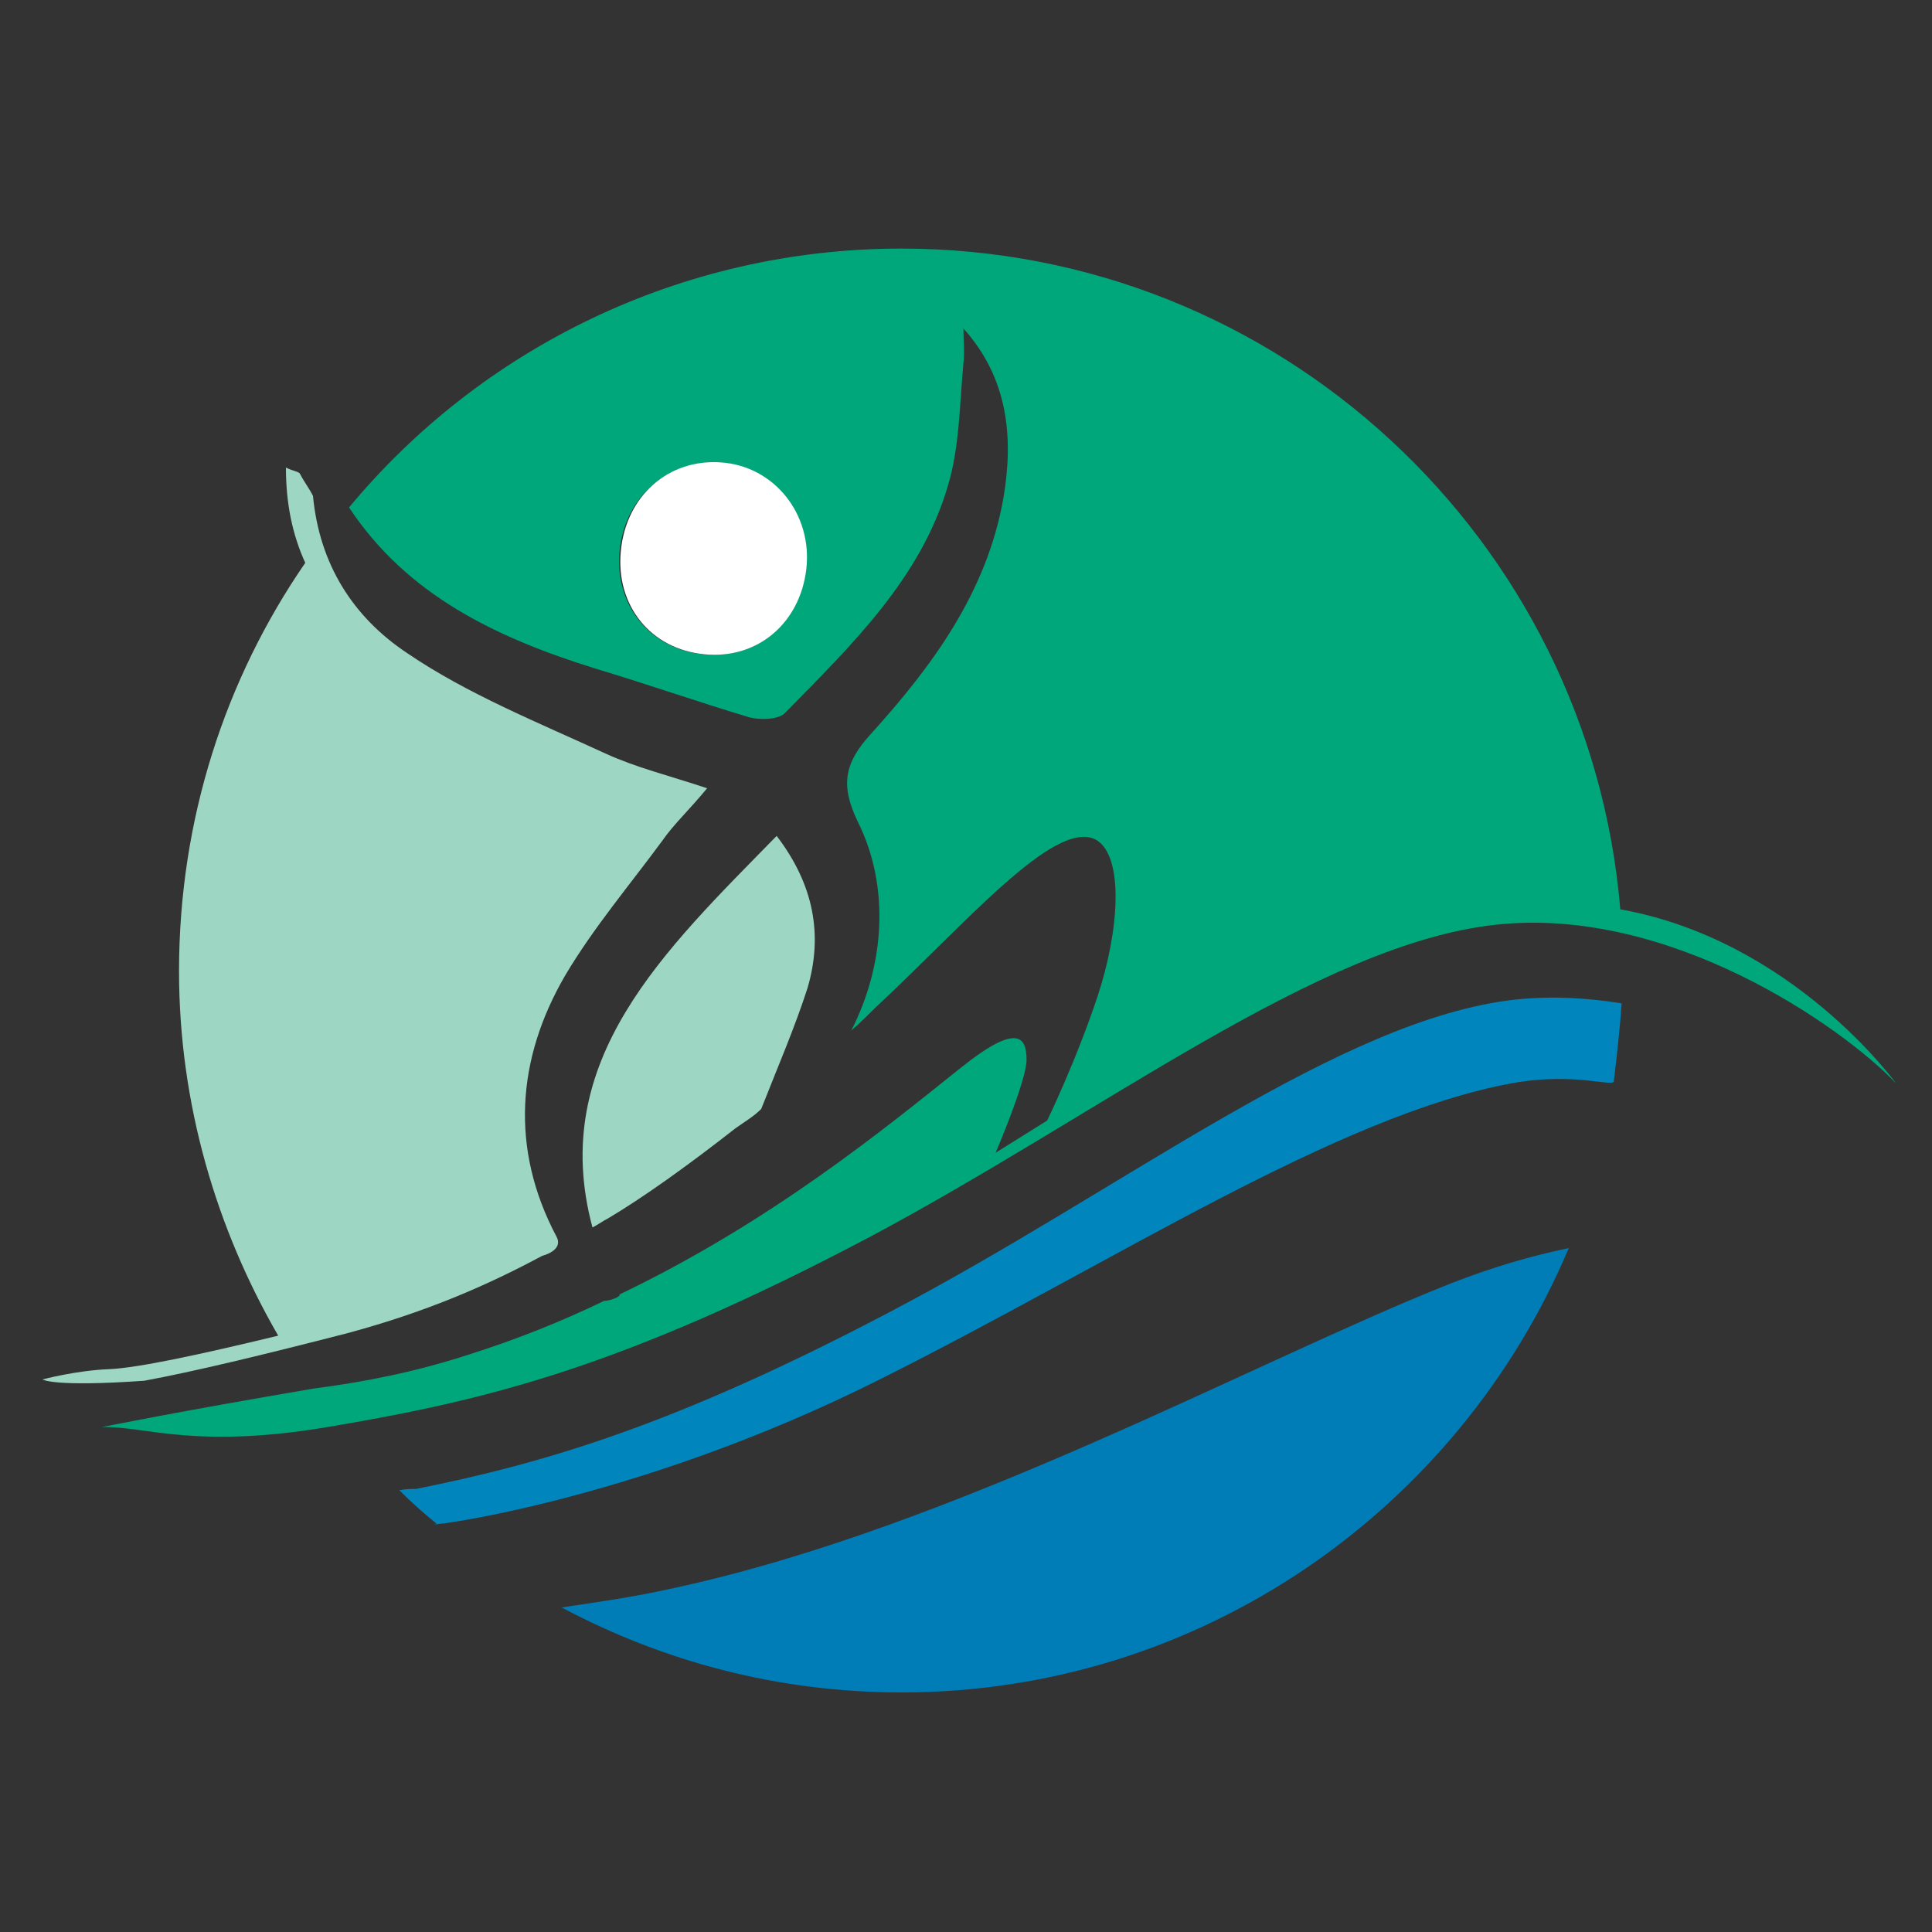 <?xml version="1.0" encoding="utf-8"?>
<!-- Generator: Adobe Illustrator 18.1.0, SVG Export Plug-In . SVG Version: 6.00 Build 0)  -->
<svg version="1.1" id="Layer_1" xmlns="http://www.w3.org/2000/svg" xmlns:xlink="http://www.w3.org/1999/xlink" x="0px" y="0px"
	 viewBox="0 0 150 150" enable-background="new 0 0 150 150" xml:space="preserve">
<rect x="0" y="0" width="150" height="150" fill="#333333" stroke="none"/>
<g>
	<path fill="#007CB6" d="M52.3,123.3c-3.1,0.7-6,1.1-8.7,1.5c7.9,4.2,16.8,6.6,26.4,6.6c23.3,0,43.3-14.3,51.8-34.5
		c-2.9,0.6-6,1.5-9.3,2.8C97.4,105.7,74.1,118.6,52.3,123.3z"/>
	<path fill="#9ED6C4" d="M46,95.3c0.4-0.2,0.8-0.5,1.2-0.7c2.7-1.6,6.2-4.1,9.9-7c0.7-0.5,1.4-0.9,2-1.5c1.3-3.3,2.6-6.3,3.6-9.4
		c1.2-4.1,0.5-8-2.4-11.8C51.6,73.8,42.5,82.3,46,95.3z"/>
	<path fill="#00A77A" d="M67.6,96c18-9.6,34.8-22.7,48.5-24.2c13.5-1.5,26.9,7.9,31.1,12.3l0,0c0,0-8-11.1-21.4-13.5
		c-2.4-28.7-26.5-51.3-55.8-51.3c-17.2,0-32.7,7.8-42.9,20.1c4.5,6.8,11.4,10.1,19.1,12.5c4,1.2,8,2.6,12,3.8
		c0.8,0.2,2.3,0.2,2.8-0.4c5.1-5.2,10.5-10.4,12.6-17.6c0.9-3,0.9-6.3,1.2-9.5c0.1-0.9,0-1.8,0-2.7c3.5,3.9,3.9,8.5,3.1,13.2
		c-1.3,7.3-5.5,13-10.3,18.3c-2,2.2-2.4,3.9-1,6.8c2.5,5,2.1,11.1-0.5,16.2c0.7-0.6,1.3-1.2,1.9-1.8c6.9-6.4,13.9-14.7,17.1-13
		c2.2,1.3,1.8,7.1,0.1,12.2c-1.7,5.1-3.9,9.6-3.9,9.6l-4,2.5c0,0,2.4-5.6,2.4-7.2c0-1.7-0.6-3-5.1,0.6c-6,4.8-14.8,12-26.5,17.6
		c0.1,0.2-0.8,0.5-1.2,0.5c0,0,0,0,0,0c-3.3,1.6-6.8,3-10.6,4.2c-4,1.3-8,2.1-11.9,2.6c0.4,0.5-0.4-0.5,0,0c-10.6,1.8-16.5,3-16.5,3
		s-0.3-0.1,0,0c3.4-0.1,7.3,1.8,18.1-0.1C37.7,108.7,48.3,106.2,67.6,96z M54.6,50.8c-4.1-0.4-6.9-3.8-6.5-8
		c0.4-4.2,3.7-7.1,7.8-6.9c4.1,0.3,7.1,4,6.6,8.3C62.1,48.4,58.8,51.2,54.6,50.8z"/>
	<path fill="#0085BC" d="M68.3,107.1c18.2-9.1,35.5-20.5,49.1-23c5-0.9,8,0.4,7.9-0.2c0.2-1.6,0.5-4.3,0.6-6
		c-2.5-0.4-5.2-0.6-8.2-0.3c-13.7,1.5-30.4,14.7-48.5,24.2c-16.7,8.8-26.9,11.8-36.9,13.8c-0.4,0-0.8,0-1.3,0.1
		c0.9,0.9,1.9,1.8,2.9,2.6C31.8,118.7,48.8,116.9,68.3,107.1z"/>
	<path fill="#9ED6C4" d="M27,103.5c6.3-1.7,11-3.8,15.1-6c0,0,1.7-0.4,1.1-1.5c-3.6-6.8-3.1-13.8,0.7-20.3c2.2-3.7,5-7,7.5-10.4
		c0.9-1.3,2.1-2.4,3.5-4.1c-3-1-5.5-1.6-7.9-2.7c-5.2-2.4-10.7-4.6-15.4-7.8c-4.2-2.8-6.8-6.9-7.3-12.2c-0.3-0.6-0.7-1.1-1-1.7
		c-0.1-0.2-0.5-0.2-1.1-0.5c0,2.8,0.5,5.2,1.5,7.4c-6.2,9-9.8,19.9-9.8,31.7c0,10.3,2.9,20,7.7,28.3c-6.2,1.5-10.9,2.5-13.1,2.6
		c-2.6,0.1-5.2,0.8-5.2,0.8s0.8,0.6,7.9,0.1C15,106.5,20.4,105.2,27,103.5z"/>
	<path fill="#FFFFFF" d="M62.6,44.2c0.5-4.3-2.5-8-6.6-8.3c-4.1-0.3-7.4,2.6-7.8,6.9c-0.4,4.2,2.3,7.6,6.5,8
		C58.8,51.2,62.1,48.4,62.6,44.2z"/>
</g>
</svg>
